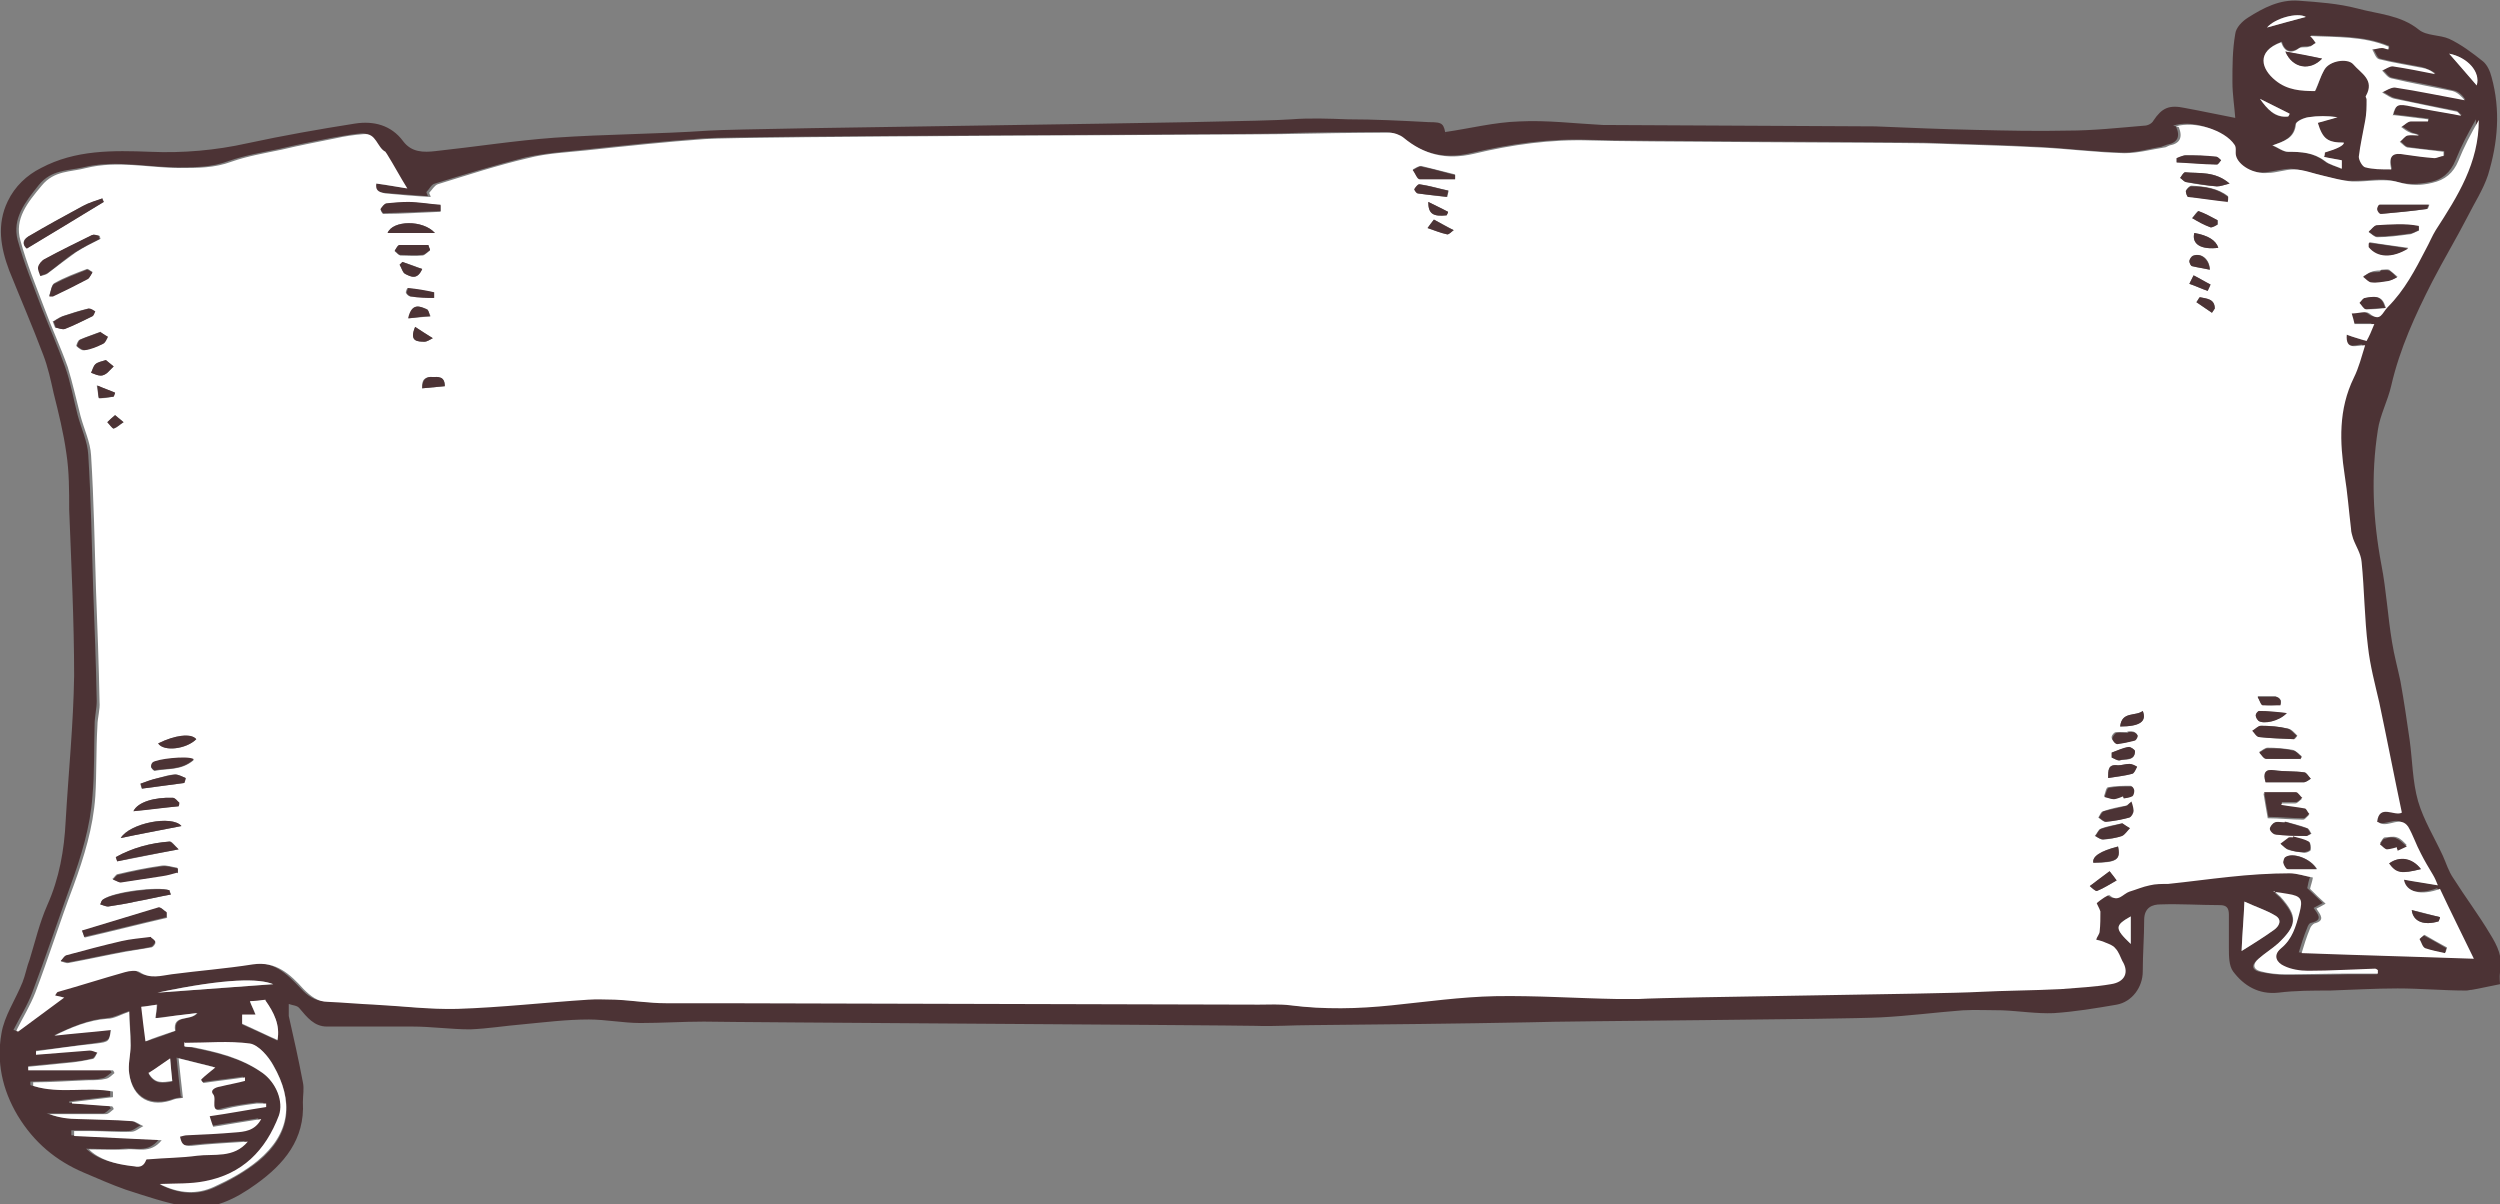 <?xml version="1.0" encoding="UTF-8"?>
<svg id="Layer_2" data-name="Layer 2" xmlns="http://www.w3.org/2000/svg" viewBox="0 0 35.41 17.06">
  <rect x="0" y="0" width="35.41" height="17.06" fill="#808080" stroke="none"/>
  <defs>
    <style>
      .cls-1 {
        fill: #4c3335;
      }

      .cls-1, .cls-2 {
        stroke-width: 0px;
      }

      .cls-2 {
        fill: #fff;
      }
    </style>
  </defs>
  <g id="_ÎÓÈ_1" data-name="—ÎÓÈ_1">
    <g>
      <path class="cls-1" d="M20.47,1.87c.35-.05.7-.14,1.05-.15.39-.02.79.03,1.18.05.2,0,3.66.02,3.86.02.48.02.95.04,1.43.05.43.01.86.02,1.29.01.37,0,.73-.04,1.09-.07.05,0,.11-.03.13-.07.12-.18.22-.23.45-.18.22.04.45.09.71.14-.01-.15-.04-.33-.04-.51,0-.23,0-.45.04-.68.01-.09.1-.18.18-.23.22-.14.45-.26.72-.24.28.02.56.04.83.11.29.08.61.09.87.3.11.09.29.07.43.13.17.08.33.2.48.32.06.05.1.14.12.22.13.47.09.93-.05,1.39-.07.21-.19.39-.29.59-.16.31-.34.61-.5.92-.24.47-.46.95-.58,1.47-.05.22-.16.42-.19.63-.1.64-.07,1.27.05,1.91.07.36.09.73.15,1.09.03.19.08.37.12.56.05.28.09.55.13.83.04.29.04.59.12.87.08.27.23.51.35.77.05.11.08.22.15.32.17.27.36.52.52.79.1.16.19.34.14.54-.01.07,0,.15,0,.17-.16.03-.28.06-.4.08-.03,0-.05.01-.08.01-.32,0-.65-.03-.97-.03-.32,0-.64.02-.96.03-.24,0-.49,0-.73.03-.28.03-.49-.1-.64-.3-.06-.08-.06-.22-.06-.33,0-.16,0-.32,0-.47,0-.1-.03-.14-.13-.14-.28,0-.56-.02-.84-.01-.11,0-.23.04-.23.22,0,.24-.02.48-.02.73,0,.22-.15.43-.37.47-.29.05-.59.1-.89.12-.24.01-.49-.03-.73-.04-.19,0-.38-.01-.56,0-.39.03-.77.08-1.16.1-.57.03-4.41.05-4.98.07-1.03.02-2.06.03-3.09.04-.26,0-.52.02-.79.01-.45-.01-7.36-.05-7.81-.06-.3,0-.6.02-.9.02-.24,0-.49-.05-.73-.05-.32,0-.63.04-.95.07-.24.02-.48.06-.73.07-.27,0-.55-.04-.82-.04-.25,0-.5,0-.74,0-.16,0-.31,0-.47,0-.18,0-.28-.13-.39-.26-.03-.04-.1-.04-.15-.06,0,.06,0,.11,0,.17.07.31.14.62.2.94.02.09,0,.18,0,.28.03.53-.27.88-.66,1.16-.29.21-.62.38-.99.32-.29-.05-.58-.15-.86-.24-.2-.07-.4-.16-.59-.24-.4-.17-.71-.43-.94-.81-.22-.37-.3-.76-.23-1.16.04-.25.2-.48.3-.73.04-.1.06-.22.1-.32.08-.26.14-.52.25-.77.17-.38.24-.78.26-1.19.04-.69.11-1.37.12-2.06,0-.78-.04-1.57-.07-2.35,0-.27,0-.54-.04-.8-.04-.29-.11-.57-.18-.85-.04-.18-.08-.37-.15-.55-.15-.4-.32-.79-.48-1.19-.12-.32-.18-.65-.02-.98.1-.21.27-.37.47-.47.49-.26,1.02-.25,1.55-.23.46.02.92-.02,1.37-.12.51-.11,1.02-.2,1.53-.28.26-.04.51.02.68.25.12.16.29.16.46.14.56-.06,1.13-.15,1.69-.19.72-.05,1.45-.05,2.18-.1.6-.04,7.65-.11,8.25-.16.26-.02.53-.01.8,0,.38,0,.77.02,1.15.04.2,0,.21.02.24.2ZM30.82,1.79q.1.22-.13.26s-.05.02-.08.03c-.19.03-.37.09-.56.08-.39-.01-.78-.06-1.17-.08-.55-.03-1.09-.04-1.64-.06-.49-.01-4.25-.02-4.74-.04-.57-.02-1.12.06-1.67.19-.39.09-.69,0-.99-.23-.05-.04-.14-.07-.2-.07-.51,0-1.02,0-1.54.02-.56.02-7.59.03-8.15.07-.56.04-1.12.1-1.68.16-.28.03-.56.05-.83.11-.43.11-.86.24-1.28.37-.05.01-.08.08-.12.12,0,.02.02.04.02.06-.22-.02-.43-.03-.64-.05-.12-.01-.14-.05-.13-.14.15.03.31.05.44.07-.1-.16-.19-.33-.29-.49,0,0,0-.02-.02-.03-.12-.07-.13-.27-.31-.25-.13.01-.27.04-.4.06-.25.05-.51.1-.76.16-.24.05-.48.09-.71.17-.24.09-.47.09-.72.09-.45,0-.89-.11-1.34,0-.22.05-.45.03-.63.25-.19.24-.38.47-.3.78.09.33.22.64.34.96.11.28.23.55.33.83.08.22.12.46.18.69.05.19.14.37.15.56.04.64.05,1.27.07,1.91.02.53.04,1.05.05,1.58,0,.11-.03.22-.03.34-.01.33,0,.67-.03,1-.03.44-.16.86-.31,1.27-.18.5-.35,1.01-.54,1.51-.07.19-.18.36-.27.54.01,0,.02,0,.03.01.22-.16.43-.32.65-.48-.04,0-.08-.02-.13-.03.02-.03.03-.05.04-.05.31-.1.63-.19.95-.28.07-.02.16-.03.21,0,.15.1.3.05.45.03.38-.05.77-.08,1.15-.14.33-.05.52.14.72.35.09.1.2.18.34.18.22.01.44.02.66.04.39.02.79.08,1.18.06.62-.02,1.23-.09,1.85-.13.13,0,.26,0,.39,0,.24.02.47.05.71.05.25.01.51,0,.76,0,.39,0,7.24.01,7.64.02.15,0,.3,0,.45.01.48.07.95.05,1.43,0,.49-.05.98-.12,1.47-.13.57-.01,1.15.02,1.72.04.1,0,.21,0,.31,0,.51-.03,4.29-.08,4.81-.1.39-.02.78-.02,1.17-.04.24-.01.48-.03.71-.07.2-.03.25-.16.16-.33-.04-.06-.06-.13-.1-.18-.03-.04-.09-.05-.14-.08-.04-.02-.08-.03-.13-.04.02-.04.05-.08.05-.12.01-.09.02-.19.01-.28,0-.04-.06-.11-.05-.12.06-.05.16-.12.18-.11.12.12.19-.02.28-.05.1-.03.19-.07.29-.09.08-.02.17,0,.26-.02.29-.03.58-.07.87-.1.28-.03.56-.04.85-.05.11,0,.22.04.33.06-.02.05-.03.11-.04.16.07.07.15.14.22.21-.06.03-.09.05-.13.07.06.09.14.17-.03.21-.03,0-.05.04-.06.07-.05.12-.09.25-.12.35.8.03,1.6.05,2.44.08-.17-.34-.32-.67-.48-.99-.26.1-.48.05-.51-.13.16.03.32.05.48.08-.02-.05-.04-.1-.07-.15-.05-.1-.12-.2-.17-.3-.06-.12-.1-.26-.18-.38-.1-.16-.27,0-.4-.05,0,0-.02,0-.04-.02.04-.26.26-.08.35-.13-.11-.52-.21-1.04-.32-1.56-.05-.26-.13-.53-.16-.79-.04-.4-.05-.8-.09-1.2-.01-.11-.08-.22-.12-.33-.02-.05-.03-.09-.03-.14-.03-.25-.04-.51-.09-.76-.08-.47-.09-.94.13-1.38.07-.14.1-.3.16-.46-.12,0-.27.09-.26-.15.1.03.18.06.28.09.03-.07.06-.15.11-.24h-.28s-.02-.09-.04-.15c.1,0,.21-.03.25,0,.16.13.19-.02.26-.09.23-.24.39-.52.54-.82.05-.09.08-.19.14-.27.31-.48.62-.95.61-1.56-.11.19-.21.38-.29.58-.07.17-.19.28-.37.31-.16.03-.31.04-.48-.01-.2-.06-.44,0-.66-.01-.14,0-.27-.05-.4-.08-.14-.03-.28-.08-.42-.09-.12,0-.24.04-.37.05-.2.02-.43-.11-.45-.25,0-.05,0-.11-.02-.15-.15-.21-.57-.35-.83-.26ZM2.59,15.54c-.06.01-.09.01-.12.02-.33.12-.59-.01-.64-.36-.02-.13.02-.27.02-.4,0-.17-.01-.34-.02-.48-.12.04-.21.09-.31.1-.27.02-.51.13-.75.24.27-.03.53-.05.8-.08-.02.16-.03.16-.2.19-.29.04-.57.08-.86.11,0,.02,0,.03,0,.05.25-.02.5-.05.76-.06.04,0,.07.02.11.03-.02.03-.04.08-.07.09-.1.03-.2.04-.3.05-.2.02-.4.04-.61.06,0,.02,0,.03,0,.05h1.16s.01.03.02.04c-.04.03-.08.07-.12.08-.08.02-.17.02-.25.02-.26.01-.52.02-.78.03,0,.02,0,.04,0,.05.36.12.76.01,1.13.08,0,.03,0,.05,0,.08l-.58.07s0,.01,0,.02c.19.02.38.03.57.04,0,.01.01.03.02.04-.04.02-.07.07-.11.07-.27,0-.53,0-.8,0,.14.05.28.07.41.07.25.01.51.02.76.03.06,0,.11.05.16.07-.06.03-.11.08-.17.08-.18,0-.36,0-.55-.01-.09,0-.17,0-.26,0,0,.02,0,.05,0,.07.4.02.8.04,1.24.06-.16.2-.34.11-.5.13-.17.02-.33,0-.53,0,.14.14.36.21.64.24.09.01.14-.02.17-.09,0,0,.03-.01.04-.01.23-.02.45-.02.68-.05.24-.04.52.03.72-.2-.28.02-.54.03-.8.06-.11.01-.13-.03-.16-.13.04,0,.07-.02.1-.02.23-.01.46-.01.68-.04.13-.01.28-.02.37-.19-.24.04-.46.07-.68.11,0-.03-.03-.08-.05-.15.28-.05.54-.09.8-.13,0-.02,0-.04,0-.05-.04,0-.09-.01-.13,0-.15.02-.31.04-.46.08-.23.07-.1-.14-.16-.21-.05-.06.03-.1.1-.11.12-.02.24-.05.36-.08v-.05c-.2.03-.4.05-.59.08,0-.02-.02-.03-.03-.05.07-.05.13-.11.2-.17-.17-.04-.35-.09-.52-.13.02.2.04.37.06.55ZM33.9,1.63c.04-.17.08-.18.27-.13.22.05.45.09.7.13-.04-.03-.05-.05-.07-.06-.29-.06-.58-.11-.87-.18-.06-.01-.12-.06-.18-.09.06-.02.13-.08.18-.07.33.05.66.12.99.18-.04-.06-.1-.12-.17-.13-.29-.07-.58-.12-.87-.18-.05-.01-.08-.07-.13-.11.05-.02.1-.07.15-.06.2.03.4.07.6.11-.06-.04-.13-.07-.19-.09-.2-.04-.4-.07-.6-.12-.04-.01-.06-.09-.1-.14.05,0,.09-.02.14-.02.03,0,.06.01.09.02,0-.01,0-.03,0-.04-.36-.15-.74-.13-1.11-.15.03.04.06.07.08.1-.03.02-.06.05-.09.05-.05.01-.11,0-.14.02-.13.09-.22.06-.26-.08-.36.13-.28.38-.08.54.17.14.37.15.56.15.05-.11.07-.22.13-.3.08-.13.33-.17.41-.08.11.13.32.22.18.45,0,.01.01.03.01.05,0,.1,0,.2-.02.3-.03.17-.07.34-.09.51,0,.05.05.14.09.15.11.03.23.02.37.03-.06-.21.03-.24.19-.21.14.03.28.04.42.05.04,0,.08-.02.13-.03,0-.02,0-.04,0-.06-.17-.02-.34-.03-.51-.06-.04,0-.07-.05-.11-.08.04-.03.07-.08.11-.09.05-.02.11,0,.16,0-.04-.02-.09-.02-.12-.04-.04-.02-.08-.05-.13-.08.05-.03.09-.07.14-.08.08-.01.16,0,.24,0,0,0,0-.02,0-.03-.16-.02-.31-.04-.49-.06ZM2.62,14.77s0,.04,0,.06c.04,0,.07,0,.11.01.35.07.69.15.99.36.2.14.31.41.24.61-.19.49-.52.83-1.05.93-.2.04-.4.03-.64.04.28.14.53.15.77.04.22-.1.43-.22.62-.37.47-.39.5-.85.22-1.35-.07-.13-.21-.29-.33-.31-.3-.04-.61-.01-.92-.01ZM32.91,2.22s0-.04.01-.06q.26-.08.27-.14c-.23,0-.3-.06-.37-.28.09-.03.18-.05.28-.08-.14-.02-.28-.02-.41,0-.07.01-.17.06-.18.1-.02.2-.18.25-.33.3.08.03.15.09.22.09.19,0,.36.01.52.13.06.05.15.07.24.11v-.12c-.09-.02-.18-.03-.26-.05ZM32.2,12.63s.07.06.09.08c.25.28.25.4-.03.66-.09.08-.19.14-.28.22-.09.07-.1.15.04.18.12.02.23.04.35.04.29,0,.58,0,.87-.01.14,0,.29,0,.43,0,0-.02,0-.03,0-.05-.01,0-.03-.02-.04-.02-.32.01-.63.03-.95.03-.12,0-.24-.02-.34-.07-.1-.05-.17-.15-.04-.25.16-.13.21-.31.26-.5.05-.19.04-.24-.17-.27-.06,0-.11-.02-.2-.03ZM31.75,13.47c.18-.12.32-.2.46-.3.07-.05.12-.14.02-.2-.12-.07-.26-.12-.44-.2-.01.25-.03.45-.04.7ZM3.76,14.17c-.08,0-.16.02-.22.02.02.05.05.11.08.19h-.19v.13c.18.08.33.15.5.23.04-.22-.05-.4-.17-.56ZM2.79,14.35c-.15.02-.27.03-.4.05-.06,0-.12.01-.18.02,0-.06.01-.12.02-.19-.08.01-.17.02-.22.03.02.17.04.33.06.49.12-.04.27-.09.42-.15-.03-.24.21-.13.31-.25ZM3.87,13.94c-.2-.08-.64-.09-1.64.12.55-.04,1.1-.08,1.64-.12ZM2.1,15.2c.09.17.21.14.34.12-.01-.1-.02-.19-.03-.32-.12.08-.21.14-.31.21ZM35.08,1.21c.05-.19-.14-.4-.39-.45.13.14.26.29.39.45ZM30.18,12.98c-.23.13-.23.17,0,.39v-.39ZM32.41,1.65s.01-.03.02-.04c-.14-.07-.28-.14-.42-.21.1.14.21.28.4.25ZM32.66.24c-.12-.07-.44.02-.55.15.17-.05.36-.1.55-.15Z"/>
      <path class="cls-2" d="M30.82,1.79c.26-.08.69.05.83.26.03.04.01.1.02.15.03.14.25.27.45.25.12,0,.25-.05.37-.05.14,0,.28.06.42.09.13.03.27.07.4.08.22.01.45-.05.66.01.17.05.32.05.48.01.18-.04.3-.14.37-.31.08-.2.18-.39.29-.58,0,.61-.3,1.08-.61,1.56-.05.08-.09.18-.14.27-.15.29-.3.58-.54.82-.08.08-.1.22-.26.09-.05-.04-.15,0-.25,0,.02.06.03.11.04.15h.28c-.04.1-.07.17-.11.24-.09-.03-.18-.05-.28-.09-.02.23.14.15.26.15-.05.16-.09.32-.16.46-.22.45-.2.91-.13,1.38.04.25.06.51.09.76,0,.05.02.1.03.14.04.11.11.21.12.33.04.4.04.8.09,1.2.03.27.1.53.16.79.11.52.21,1.04.32,1.56-.1.06-.32-.13-.35.13.03.01.04.02.04.02.13.06.29-.11.4.05.07.12.11.25.18.38.05.1.11.2.17.3.03.05.05.1.07.15-.17-.03-.32-.05-.48-.08.03.18.25.23.51.13.15.32.31.64.48.99-.84-.03-1.65-.05-2.44-.08.03-.1.07-.23.12-.35.01-.03.04-.06.06-.07.16-.04.09-.12.03-.21.04-.02.08-.04.13-.07-.08-.07-.15-.14-.22-.21.01-.05.03-.1.04-.16-.11-.02-.22-.06-.33-.06-.28,0-.57.02-.85.05-.29.03-.58.07-.87.1-.09,0-.18,0-.26.02-.1.02-.19.06-.29.09-.09.03-.16.16-.28.05-.02-.01-.12.06-.18.11-.01,0,.04.08.05.12,0,.09,0,.19-.01.28,0,.04-.04.08-.05.12.04.01.09.02.13.04.05.02.11.04.14.08.05.05.07.12.1.18.1.16.04.3-.16.33-.23.04-.47.05-.71.07-.39.02-.78.02-1.17.04-.51.03-4.29.07-4.81.1-.1,0-.21,0-.31,0-.57-.01-1.15-.05-1.72-.04-.49.01-.98.08-1.47.13-.48.05-.95.06-1.43,0-.15-.02-.3-.01-.45-.01-.39,0-7.24-.02-7.64-.02-.25,0-.51,0-.76,0-.24,0-.47-.04-.71-.05-.13,0-.26-.01-.39,0-.62.04-1.23.11-1.85.13-.39.01-.79-.04-1.18-.06-.22-.01-.44-.03-.66-.04-.14,0-.24-.08-.34-.18-.19-.21-.39-.4-.72-.35-.38.06-.77.09-1.15.14-.15.02-.3.07-.45-.03-.05-.03-.14-.02-.21,0-.32.09-.63.19-.95.28-.01,0-.02.02-.04.05.05.01.09.02.13.03-.22.16-.43.32-.65.48-.01,0-.02,0-.03-.01.09-.18.2-.36.27-.54.19-.5.35-1.01.54-1.51.15-.41.28-.83.31-1.27.02-.33.01-.66.03-1,0-.11.04-.23.03-.34-.01-.53-.03-1.05-.05-1.58-.02-.64-.03-1.27-.07-1.91-.01-.19-.1-.37-.15-.56-.06-.23-.11-.46-.18-.69-.1-.28-.23-.56-.33-.83-.12-.32-.25-.63-.34-.96-.09-.31.1-.54.3-.78.18-.22.41-.19.63-.25.45-.11.89,0,1.34,0,.24,0,.48,0,.72-.09.23-.08.47-.12.71-.17.25-.06.51-.11.76-.16.13-.03.27-.05.4-.06.18-.02.19.19.31.25,0,0,.01.02.02.03.1.16.19.33.29.49-.13-.02-.28-.05-.44-.07-.01.08.01.12.13.14.21.02.43.04.64.05,0-.02-.02-.04-.02-.06.04-.04.07-.1.12-.12.42-.13.85-.27,1.28-.37.27-.07.55-.08.83-.11.56-.06,1.12-.12,1.68-.16.56-.04,7.59-.06,8.15-.07.51-.01,1.02-.02,1.54-.02.07,0,.15.03.2.07.29.24.6.32.99.23.54-.13,1.1-.21,1.67-.19.49.02,4.25.03,4.74.04.55.02,1.09.03,1.64.06.39.02.78.07,1.17.08.19,0,.37-.05.56-.08.03,0,.05-.02.08-.03q.22-.04.13-.26ZM2.14,13.28c-.16.02-.29.03-.42.06-.26.06-.52.13-.78.2-.03,0-.05.05-.08.08.04,0,.07.03.11.02.27-.05.54-.11.81-.16.12-.02.24-.04.36-.06.03,0,.07-.06.06-.07-.01-.03-.05-.05-.06-.06ZM32.31,11.4s0-.02,0-.02c.07,0,.14,0,.2,0,.03,0,.06-.04.09-.06-.03-.03-.06-.08-.09-.08-.14,0-.29,0-.45,0,.02.13.04.23.06.35.17,0,.33.02.5.02.03,0,.05-.04.08-.06-.02-.03-.04-.07-.07-.08-.11-.02-.22-.04-.33-.05ZM1.47,2.86s-.01-.03-.02-.05c-.09.04-.19.06-.28.11-.26.14-.51.29-.77.43-.1.06-.07.13-.02.17.38-.23.73-.45,1.09-.66ZM2.36,12.99v-.06s-.07-.08-.1-.07c-.37.1-.73.22-1.09.33,0,.03.02.06.03.09.39-.09.78-.19,1.17-.28ZM1.42,3.38s0-.03-.01-.04c-.03,0-.08-.03-.1-.01-.23.11-.45.22-.67.34-.04.02-.08.07-.09.11-.01.04.02.08.03.13.03-.01.08-.02.1-.04.13-.1.26-.2.4-.3.11-.07.23-.13.35-.19ZM2.42,12.67s-.01-.04-.02-.06c-.16-.06-.8.02-.94.13-.02.01-.03.05-.04.07.04.01.07.03.11.03.13-.02.26-.04.39-.07.17-.03.33-.07.5-.1ZM2.51,12.36s0-.04,0-.07c-.07-.01-.15-.04-.22-.03-.21.03-.41.07-.62.12-.03,0-.05.05-.08.07.04.01.07.04.11.04.2-.02.39-.06.59-.09.07-.01.14-.03.21-.05ZM2.57,11.7c-.14-.16-.74-.04-.86.17.28-.06.56-.11.86-.17ZM2.53,12.03c-.06-.06-.1-.12-.13-.11-.27.02-.52.09-.76.22l.02.06c.28-.05.55-.11.87-.17ZM6.24,2.99s0-.05,0-.08c-.15-.02-.3-.04-.46-.04-.1,0-.21,0-.31.02-.03,0-.06.05-.08.08,0,0,.02.06.04.06.27,0,.54-.02.81-.03ZM32.09,11.08c.19,0,.36,0,.54,0,.03,0,.07-.03.1-.05-.03-.03-.06-.08-.09-.09-.14-.02-.29-.01-.43-.03-.13-.02-.16.04-.12.17ZM34.4,2.9c-.24,0-.47,0-.69,0-.01,0-.04.05-.03.06,0,.03.04.07.05.07.22-.02.43-.04.65-.07.01,0,.02-.03.03-.06ZM.7,4.19s.03,0,.05,0c.17-.08.34-.16.5-.25.03-.02.04-.06.06-.09-.03-.01-.06-.05-.08-.04-.16.06-.32.12-.46.2-.04.02-.05.11-.07.17ZM32.5,10.47s.03-.03.04-.05c-.04-.04-.08-.09-.13-.1-.13-.03-.26-.04-.38-.04-.04,0-.08.05-.12.07.03.03.06.09.1.09.16.02.33.02.5.03ZM34.26,3.26s0-.03,0-.05c-.2-.04-.4-.02-.6-.01-.04,0-.07.06-.11.09.04.02.08.07.12.07.15,0,.3-.02.45-.04.05,0,.09-.04.14-.05ZM32.58,10.75s.02-.03.02-.04c-.04-.03-.08-.08-.13-.09-.12-.02-.24-.03-.35-.03-.04,0-.08.04-.12.06.03.03.07.09.1.09.16.01.32,0,.48,0ZM31.58,2.6c-.21-.18-.43-.14-.63-.16-.02,0-.05.05-.07.08.03.02.06.06.09.06.14.03.29.05.43.06.05,0,.1-.02.18-.04ZM32.37,11.64s0,0,0,.01c-.05,0-.1-.01-.14,0-.03.01-.07.06-.07.09,0,.03.05.07.08.08.14.01.28.02.42.02.03,0,.05-.02.08-.03-.02-.03-.03-.07-.06-.08-.1-.04-.2-.06-.3-.09ZM31.55,2.86s0-.05.01-.08c-.15-.12-.34-.14-.52-.15-.03,0-.06.04-.08.07,0,.02.01.08.03.08.19.03.37.05.56.07ZM5.49,3.3h.67c-.17-.19-.6-.18-.67,0ZM.75,4.56s.02.06.03.08c.04,0,.1.03.13.02.13-.05.26-.11.39-.18.02-.01.03-.05.04-.07-.03-.01-.07-.04-.09-.04-.13.03-.25.07-.37.11-.05.02-.09.05-.14.08ZM20.61,2.54s0-.05,0-.07c-.16-.04-.32-.08-.48-.12-.04,0-.08.03-.12.05.03.04.06.12.1.13.17.01.34,0,.5,0ZM1.89,11.49c.23-.03.43-.05.64-.07,0-.02,0-.03.01-.05-.03-.02-.06-.06-.09-.07-.26-.01-.5.06-.56.19ZM32.82,12.31c-.09-.15-.34-.24-.44-.17-.02.01-.04.06-.03.08,0,.03.04.08.06.09.13,0,.26,0,.42,0ZM30.06,11.66c-.12.03-.22.04-.31.08-.03.01-.05.07-.08.1.04.02.08.05.11.05.09,0,.18-.02.27-.05.04-.02.08-.07.11-.11-.04-.03-.08-.05-.11-.07ZM30.19,11.35s-.04.04-.07.06c-.11.02-.22.04-.33.08-.03,0-.05.06-.07.09.03.02.07.06.1.06.11-.01.22-.03.33-.06.03,0,.05-.06.06-.1,0-.04-.02-.09-.03-.13ZM1.42,4.7c-.1.04-.2.07-.29.11-.03.01-.05.08-.05.09.03.03.08.07.11.06.09-.02.17-.05.26-.09.03-.02.05-.07.07-.1-.03-.02-.06-.04-.11-.07ZM2.74,10.76c-.09-.05-.54,0-.58.05-.01.01-.02.04-.02.06.01.02.04.05.05.05.18-.04.37,0,.55-.15ZM32.49,11.85s0,.01,0,.02c-.02,0-.05-.01-.06,0-.04.03-.08.06-.12.09.04.03.07.07.11.08.07.02.15.03.22.04.03,0,.08-.02.09-.04,0-.04,0-.1-.02-.11-.06-.03-.14-.05-.21-.07ZM2.61,11.09s.01-.05.02-.07c-.05-.02-.1-.05-.15-.05-.08,0-.16.03-.24.05-.08.02-.17.05-.25.08,0,.02.01.05.02.07l.6-.08ZM30.83,2.24s0,.04,0,.06c.19,0,.38.02.57.03.02,0,.04-.04.06-.06-.02-.02-.05-.05-.07-.05-.14-.01-.29-.02-.43-.02-.04,0-.08.03-.13.04ZM2.78,10.47c-.07-.08-.3-.06-.54.06.08.12.4.08.54-.06ZM30,11.99q-.37.09-.35.23c.33,0,.39-.04.35-.23ZM6.09,3.54s-.01-.04-.02-.06c-.14,0-.28,0-.42,0-.02,0-.04.05-.06.08.03.02.05.05.08.06.1,0,.2.01.31,0,.04,0,.07-.05.11-.07ZM30.07,11.28s0,.01,0,.02c.04,0,.09,0,.12-.03.02-.01.03-.05.03-.08,0-.02-.03-.06-.04-.06-.11,0-.21,0-.32.02-.03,0-.04.08-.06.13.04.01.08.03.13.03.04,0,.09-.03.13-.04ZM33.72,3.83h0s-.09,0-.13.02c-.04.01-.07.04-.11.06.04.03.07.08.12.08.08,0,.16,0,.24-.02.04,0,.08-.03.12-.05-.04-.03-.08-.07-.12-.1-.03-.01-.07,0-.11,0ZM29.86,11.02c.12-.02.23-.03.34-.06.03,0,.05-.07.07-.1-.04-.01-.07-.04-.11-.04-.05,0-.11.02-.16.02-.15-.02-.14.07-.14.18ZM29.88,12.34c-.1.08-.19.15-.28.21.03.02.08.08.1.07.1-.04.19-.1.28-.15-.03-.03-.05-.06-.1-.13ZM33.84,12.23c.11.13.17.15.45.08-.12-.15-.31-.19-.45-.08ZM33.56,3.44v.05c.11.15.32.17.55.02-.21-.03-.38-.05-.55-.08ZM20.5,2.79s.01-.06.02-.09c-.14-.03-.27-.07-.41-.09-.02,0-.06.04-.07.07,0,.01.03.06.05.06.14.02.28.04.42.05ZM33.79,4.36c-.04-.19-.17-.16-.28-.14-.03,0-.06.05-.08.07.03.03.06.08.09.09.08,0,.17,0,.28-.02ZM32.39,10.1c-.15-.01-.27-.02-.39-.03-.02,0-.05.04-.05.06,0,.03.02.06.04.08.07.05.29,0,.4-.11ZM31.08,3.3c-.04.16.1.24.34.21q-.05-.16-.34-.21ZM6.14,4.22s0-.08,0-.08c-.12-.02-.24-.04-.37-.06,0,0-.03.05-.02.07.01.02.04.05.07.05.1,0,.2.01.31.02ZM1.5,5.1c-.07.02-.12.03-.15.06-.03.03-.04.08-.06.12.05.01.09.04.14.04.03,0,.06-.02.09-.04.03-.03.06-.06.09-.09-.04-.03-.07-.06-.11-.09ZM33.95,12s0,.02.01.03c.04-.02.09-.04.13-.06-.04-.04-.08-.09-.14-.11-.05-.02-.12,0-.17,0-.03,0-.05.06-.07.08.03.02.06.06.1.07.05,0,.09-.02.14-.03ZM31.41,3.18s0-.04,0-.06c-.09-.04-.17-.09-.27-.13-.02,0-.06.06-.09.1.09.04.17.09.26.13.03,0,.07-.02.1-.04ZM20.31,3.11c-.04.05-.07.09-.09.12.09.03.19.07.28.09.02,0,.06-.04.09-.06-.09-.05-.17-.09-.28-.15ZM29.91,10.66s0,.04,0,.07c.04.01.08.05.11.04.08-.02.21.02.22-.13,0-.02-.07-.07-.09-.06-.08.02-.16.05-.24.08ZM30.14,10.37c-.07,0-.13,0-.17,0-.03,0-.07.06-.06.08,0,.03.05.08.07.08.08,0,.17-.02.25-.05.02,0,.04-.05.04-.07,0-.02-.04-.05-.07-.05-.03,0-.06,0-.07,0ZM30.03,10.29c.27,0,.38-.07.32-.22-.1.08-.29,0-.32.22ZM34.54,13.05s.01-.04.02-.06c-.13-.03-.26-.07-.4-.1.02.17.18.22.38.16ZM31.3,3.82c0-.15-.12-.24-.23-.2-.03,0-.05.05-.06.08,0,.02.02.07.04.07.08.02.16.03.25.05ZM5.98,3.81c-.1-.04-.19-.07-.28-.1-.01.01-.03.03-.04.04.03.05.04.11.08.13.08.04.17.09.24-.07ZM6.3,5.47c0-.15-.1-.12-.17-.13-.1,0-.16.02-.15.16.11-.01.21-.02.32-.03ZM34.33,13.25s-.03.03-.05.04c.03.04.04.11.08.13.09.04.18.05.28.07l.02-.07c-.11-.06-.22-.12-.32-.18ZM5.78,4.51c.12-.01.22-.02.32-.03-.02-.03-.03-.09-.05-.1-.1-.04-.21-.1-.26.13ZM31.98,9.87s.04.11.07.11c.08.02.16.01.25,0,0,0,.02-.05,0-.07-.01-.02-.05-.04-.07-.05-.07,0-.14,0-.25,0ZM31.27,4.12s.03-.06.04-.09c-.08-.04-.16-.09-.24-.13-.02.04-.04.08-.06.12.09.03.17.07.26.1ZM5.88,4.63c-.09.22.04.2.13.21.04,0,.08-.03.12-.05-.08-.05-.16-.1-.25-.16ZM31.33,4.43s.03-.04.04-.06c0-.14-.12-.14-.21-.16-.01,0-.03.04-.05.07.07.05.15.1.22.15ZM20.49,3.05s.01-.03.02-.05c-.09-.04-.18-.09-.28-.14,0,.17.07.21.26.19ZM1.6,5.62s.01-.04.02-.06c-.07-.03-.14-.06-.25-.1.02.09.02.18.03.18.06,0,.13,0,.19-.02ZM1.63,5.88s-.08.07-.11.1c.03.03.07.09.09.09.05-.01.09-.06.14-.09-.03-.03-.07-.06-.12-.1Z"/>
      <path class="cls-2" d="M2.59,15.54c-.02-.18-.04-.35-.06-.55.17.04.35.09.52.13-.07.06-.14.11-.2.17,0,.02.02.03.03.05.2-.03.39-.05.59-.08v.05c-.11.03-.23.05-.35.08-.07.01-.15.05-.1.11.06.07-.07.28.16.21.15-.04.3-.06.46-.08.04,0,.09,0,.13,0,0,.02,0,.04,0,.05-.26.04-.52.09-.8.13.02.07.04.12.05.15.23-.04.44-.07.68-.11-.09.17-.24.18-.37.19-.23.02-.45.03-.68.04-.03,0-.06.01-.1.02.02.09.04.14.16.13.26-.03.53-.04.8-.06-.2.24-.48.17-.72.2-.22.03-.45.03-.68.05-.02,0-.04,0-.04.01-.03.08-.08.11-.17.09-.28-.03-.5-.1-.64-.24.2,0,.37.01.53,0,.15-.02.34.07.5-.13-.44-.02-.84-.04-1.24-.06,0-.02,0-.05,0-.07.09,0,.17,0,.26,0,.18,0,.36.02.55.01.06,0,.11-.05.17-.08-.05-.02-.11-.07-.16-.07-.25-.02-.51-.02-.76-.03-.14,0-.28-.02-.41-.07.27,0,.53,0,.8,0,.04,0,.07-.04.11-.07,0-.01-.01-.03-.02-.04-.19-.01-.38-.03-.57-.04,0,0,0-.01,0-.02l.58-.07s0-.05,0-.08c-.37-.07-.76.04-1.13-.08,0-.02,0-.04,0-.05.26,0,.52-.02.78-.03.09,0,.17,0,.25-.02.05-.01.08-.05.12-.08,0-.01-.01-.03-.02-.04H.4s0-.03,0-.05c.2-.02.4-.04.61-.06.1-.01.2-.03.3-.05.03,0,.05-.06.07-.09-.04-.01-.07-.03-.11-.03-.25.02-.5.04-.76.06,0-.02,0-.03,0-.05.29-.04.57-.08.86-.11.17-.02.18-.03.2-.19-.27.03-.54.05-.8.08.24-.12.48-.22.75-.24.1,0,.19-.06.31-.1,0,.14.02.31.02.48,0,.13-.04.27-.02.4.05.35.31.49.64.36.03-.01.06-.01.12-.02Z"/>
      <path class="cls-2" d="M33.9,1.63c.17.02.33.04.49.06,0,0,0,.02,0,.03-.08,0-.17,0-.24,0-.05,0-.09.05-.14.08.04.03.08.06.13.08.04.02.08.01.12.04-.05,0-.11-.01-.16,0-.04.01-.07.06-.11.09.04.03.07.07.11.08.17.02.34.04.51.06,0,.02,0,.04,0,.06-.04,0-.09.03-.13.03-.14-.01-.28-.03-.42-.05-.15-.03-.24,0-.19.21-.14,0-.26,0-.37-.03-.04-.01-.09-.1-.09-.15.02-.17.06-.34.09-.51.02-.1.02-.2.02-.3,0-.02-.02-.04-.01-.05.13-.23-.07-.32-.18-.45-.08-.09-.34-.05-.41.08-.05.09-.08.19-.13.3-.19,0-.39-.01-.56-.15-.2-.16-.28-.41.08-.54.05.14.14.17.26.08.04-.02.1,0,.14-.02.03,0,.06-.04.09-.05-.02-.03-.04-.06-.08-.1.37.02.76,0,1.11.15,0,.01,0,.03,0,.04-.03,0-.06-.02-.09-.02-.05,0-.09.02-.14.02.03.05.05.13.1.14.2.05.4.08.6.12.07.01.14.04.19.09-.2-.04-.4-.08-.6-.11-.05,0-.1.04-.15.06.04.04.08.1.13.11.29.07.58.12.87.18.07.02.13.08.17.13-.33-.06-.66-.13-.99-.18-.06,0-.12.04-.18.07.06.03.12.08.18.09.29.06.58.12.87.18.02,0,.03.02.07.06-.25-.05-.48-.08-.7-.13-.19-.04-.23-.04-.27.13ZM32.89.83c-.18-.03-.33-.06-.52-.1.1.23.35.28.52.1Z"/>
      <path class="cls-2" d="M2.62,14.77c.31,0,.62-.03.92.01.12.02.26.18.33.31.29.5.25.96-.22,1.35-.18.15-.4.27-.62.37-.24.11-.49.1-.77-.04.24-.01.44,0,.64-.04.53-.1.86-.43,1.05-.93.07-.2-.04-.47-.24-.61-.3-.21-.64-.29-.99-.36-.04,0-.07,0-.11-.01,0-.02,0-.04,0-.06Z"/>
      <path class="cls-2" d="M32.91,2.22c.08.02.16.03.26.05v.12c-.09-.04-.18-.06-.24-.11-.16-.12-.33-.13-.52-.13-.07,0-.14-.06-.22-.09.16-.06.31-.1.33-.3,0-.04.11-.09.18-.1.13-.02.27-.02.41,0-.09.03-.18.05-.28.08.07.23.14.28.37.28q0,.06-.27.14s0,.04-.01.06Z"/>
      <path class="cls-2" d="M32.2,12.63c.08.01.14.02.2.03.2.03.22.08.17.27-.05.19-.1.37-.26.5-.13.11-.05.21.04.25.1.05.23.07.34.07.32,0,.63-.02.95-.03.01,0,.03.01.04.02,0,.02,0,.03,0,.05-.14,0-.29,0-.43,0-.29,0-.58.01-.87.01-.12,0-.24-.01-.35-.04-.13-.03-.12-.11-.04-.18.09-.08.19-.14.28-.22.27-.26.28-.38.03-.66-.02-.02-.05-.04-.09-.08Z"/>
      <path class="cls-2" d="M31.75,13.47c.01-.25.03-.45.04-.7.17.08.31.12.44.2.1.06.05.15-.02.2-.14.1-.28.19-.46.3Z"/>
      <path class="cls-2" d="M3.76,14.17c.12.17.21.35.17.56-.16-.07-.32-.15-.5-.23v-.13h.19c-.03-.08-.06-.13-.08-.19.06,0,.14-.01.22-.02Z"/>
      <path class="cls-2" d="M2.79,14.35c-.1.12-.35.01-.31.25-.15.05-.3.1-.42.15-.02-.15-.04-.31-.06-.49.05,0,.14-.02.22-.03,0,.07-.01.13-.02.19.06,0,.12-.01.18-.02.13-.02.25-.03.4-.05Z"/>
      <path class="cls-2" d="M3.87,13.94c-.54.04-1.09.08-1.64.12,1-.21,1.44-.2,1.64-.12Z"/>
      <path class="cls-2" d="M2.1,15.2c.1-.06.19-.13.31-.21.01.13.02.22.03.32-.13.02-.25.05-.34-.12Z"/>
      <path class="cls-2" d="M35.08,1.21c-.14-.16-.27-.31-.39-.45.26.05.45.26.39.45Z"/>
      <path class="cls-2" d="M30.18,12.98v.39c-.23-.22-.23-.26,0-.39Z"/>
      <path class="cls-2" d="M32.41,1.65c-.19.02-.3-.11-.4-.25.14.07.28.14.42.21,0,.01-.01.03-.02.04Z"/>
      <path class="cls-2" d="M32.66.24c-.19.05-.37.1-.55.15.11-.13.43-.22.55-.15Z"/>
      <path class="cls-1" d="M2.14,13.28s.05.03.06.06c0,.01-.04.07-.06.07-.12.03-.24.04-.36.06-.27.05-.54.11-.81.16-.03,0-.07-.01-.11-.02.03-.03.05-.07.08-.08.26-.07.52-.14.78-.2.13-.03.26-.04.42-.06Z"/>
      <path class="cls-1" d="M32.31,11.4c.11.02.22.03.33.05.03,0,.04.05.07.08-.03.02-.06.06-.08.06-.17,0-.33-.02-.5-.02-.02-.11-.04-.22-.06-.35.16,0,.31,0,.45,0,.03,0,.06.06.09.08-.03.02-.06.06-.09.06-.07,0-.13,0-.2,0,0,0,0,.02,0,.02Z"/>
      <path class="cls-1" d="M1.47,2.86c-.36.22-.72.44-1.09.66-.05-.04-.07-.11.02-.17.25-.15.51-.29.77-.43.09-.05.19-.08.28-.11,0,.02.01.03.02.05Z"/>
      <path class="cls-1" d="M2.36,12.99c-.39.09-.78.19-1.17.28,0-.03-.02-.06-.03-.09.36-.11.73-.22,1.09-.33.03,0,.07.05.11.07v.06Z"/>
      <path class="cls-1" d="M1.42,3.38c-.12.06-.24.12-.35.19-.14.09-.26.2-.4.3-.03.02-.07.02-.1.04-.01-.04-.04-.09-.03-.13.01-.04.05-.09.09-.11.22-.12.45-.23.67-.34.03-.01.07,0,.1.01,0,.01,0,.03.01.04Z"/>
      <path class="cls-1" d="M2.42,12.67c-.17.03-.33.07-.5.1-.13.03-.26.05-.39.07-.03,0-.07-.02-.11-.03.01-.03.02-.06.04-.07.15-.1.78-.18.94-.13,0,.02.01.04.02.06Z"/>
      <path class="cls-1" d="M2.51,12.36c-.07.02-.14.04-.21.05-.2.03-.39.06-.59.09-.03,0-.07-.03-.11-.04.03-.03.05-.07.08-.07.2-.05.41-.09.62-.12.07-.01.14.02.22.03,0,.02,0,.04,0,.07Z"/>
      <path class="cls-1" d="M2.57,11.7c-.3.06-.58.11-.86.17.13-.21.73-.33.86-.17Z"/>
      <path class="cls-1" d="M2.53,12.03c-.32.06-.6.11-.87.17l-.02-.06c.23-.13.49-.2.76-.22.03,0,.07.06.13.11Z"/>
      <path class="cls-1" d="M6.24,2.99c-.27.01-.54.02-.81.03-.01,0-.04-.05-.04-.06.02-.03.05-.07.08-.08.1-.01.21-.02.31-.02.15,0,.3.03.46.04,0,.03,0,.05,0,.08Z"/>
      <path class="cls-1" d="M32.09,11.08c-.04-.13,0-.19.12-.17.14.02.29.01.43.03.03,0,.06.06.09.09-.03.02-.07.05-.1.05-.18,0-.36,0-.54,0Z"/>
      <path class="cls-1" d="M34.4,2.9s-.02.06-.03.06c-.21.03-.43.05-.65.07-.02,0-.05-.04-.05-.07,0-.02.02-.06.03-.06.23,0,.46,0,.69,0Z"/>
      <path class="cls-1" d="M.7,4.19c.02-.06.03-.15.07-.17.15-.08.31-.14.46-.2.02,0,.05.02.08.04-.02.03-.04.07-.06.09-.17.09-.33.17-.5.25-.02,0-.03,0-.05,0Z"/>
      <path class="cls-1" d="M32.5,10.47c-.17-.01-.33-.01-.5-.03-.04,0-.07-.06-.1-.09.04-.02.08-.07.12-.07.13,0,.26.01.38.04.05.01.09.07.13.1-.01.02-.03.03-.04.05Z"/>
      <path class="cls-1" d="M34.26,3.26s-.09.05-.14.05c-.15.02-.3.04-.45.04-.04,0-.08-.04-.12-.07.04-.03.07-.08.11-.09.2-.01.4-.03.6.01,0,.02,0,.03,0,.05Z"/>
      <path class="cls-1" d="M32.58,10.75c-.16,0-.32,0-.48,0-.04,0-.07-.06-.1-.09.04-.02.08-.06.12-.06.12,0,.24,0,.35.03.05,0,.09.06.13.09,0,.01-.02.03-.02.04Z"/>
      <path class="cls-1" d="M31.58,2.6c-.08.02-.13.04-.18.04-.14-.01-.29-.04-.43-.06-.03,0-.06-.04-.09-.06.02-.03.05-.08.07-.08.2.02.42-.02.63.16Z"/>
      <path class="cls-1" d="M32.37,11.64c.1.03.21.06.3.09.02,0,.04.05.06.08-.03.01-.05.04-.08.03-.14,0-.28,0-.42-.02-.03,0-.08-.05-.08-.08,0-.03.04-.08.07-.09.04-.02.09,0,.14,0,0,0,0,0,0-.01Z"/>
      <path class="cls-1" d="M31.55,2.86c-.19-.02-.37-.05-.56-.07-.01,0-.03-.06-.03-.08.01-.03.05-.07.08-.07.19,0,.37.03.52.15,0,.03,0,.05-.01.08Z"/>
      <path class="cls-1" d="M5.49,3.3c.07-.18.5-.19.67,0h-.67Z"/>
      <path class="cls-1" d="M.75,4.56s.09-.06.14-.08c.12-.04.25-.08.37-.11.03,0,.06.02.09.04-.01.02-.02.06-.04.07-.13.06-.26.13-.39.18-.04.01-.09-.01-.13-.02-.01-.03-.02-.06-.03-.08Z"/>
      <path class="cls-1" d="M20.61,2.54c-.17,0-.34,0-.5,0-.04,0-.06-.08-.1-.13.04-.02.09-.06.12-.05.16.03.32.08.48.12,0,.02,0,.05,0,.07Z"/>
      <path class="cls-1" d="M1.89,11.49c.06-.13.3-.2.56-.19.03,0,.06.04.09.07,0,.02,0,.03-.01.05-.21.02-.41.05-.64.07Z"/>
      <path class="cls-1" d="M32.82,12.31c-.16,0-.29,0-.42,0-.02,0-.05-.05-.06-.09,0-.02.01-.07.03-.08.1-.07.36.02.44.17Z"/>
      <path class="cls-1" d="M30.06,11.66s.07.05.11.07c-.04.04-.07.09-.11.11-.08.03-.18.04-.27.05-.04,0-.08-.03-.11-.05.03-.04.05-.09.08-.1.09-.03.19-.05.31-.08Z"/>
      <path class="cls-1" d="M30.19,11.35s.03.09.03.13c0,.04-.03.09-.06.1-.11.03-.22.05-.33.06-.03,0-.07-.04-.1-.06.02-.03.04-.08.07-.09.11-.03.22-.05.33-.08.02-.02.04-.04.07-.06Z"/>
      <path class="cls-1" d="M1.42,4.7s.07.05.11.07c-.02.04-.04.09-.07.1-.08.04-.17.08-.26.09-.03,0-.08-.03-.11-.06,0,0,.02-.08.05-.09.09-.04.19-.07.29-.11Z"/>
      <path class="cls-1" d="M2.74,10.76c-.17.15-.37.12-.55.15-.02,0-.04-.03-.05-.05,0-.01,0-.04.02-.06.05-.05.49-.1.58-.05Z"/>
      <path class="cls-1" d="M32.49,11.85c.07.02.14.03.21.07.02.01.03.08.02.11,0,.02-.06.04-.09.04-.07,0-.15-.01-.22-.04-.04-.01-.07-.05-.11-.08.04-.03.08-.06.12-.09.01,0,.04,0,.06,0,0,0,0-.01,0-.02Z"/>
      <path class="cls-1" d="M2.61,11.09l-.6.08s-.01-.05-.02-.07c.08-.03.16-.06.25-.08.08-.02.16-.04.24-.05.05,0,.1.03.15.05,0,.02-.01.05-.02.07Z"/>
      <path class="cls-1" d="M30.83,2.24s.08-.04.13-.04c.14,0,.29,0,.43.02.02,0,.05.03.07.05-.02.02-.04.06-.06.06-.19,0-.38-.02-.57-.03,0-.02,0-.04,0-.06Z"/>
      <path class="cls-1" d="M2.78,10.47c-.14.14-.46.18-.54.06.24-.12.47-.15.54-.06Z"/>
      <path class="cls-1" d="M30,11.99c.04.19-.02.22-.35.23q-.03-.13.35-.23Z"/>
      <path class="cls-1" d="M6.09,3.54s-.07.07-.11.07c-.1.01-.2,0-.31,0-.03,0-.05-.04-.08-.06.02-.03.04-.07.06-.08.14,0,.28,0,.42,0,0,.02.01.04.02.06Z"/>
      <path class="cls-1" d="M30.07,11.28s-.09.04-.13.04c-.04,0-.08-.02-.13-.03.02-.05.03-.12.06-.13.1-.02.21-.02.32-.02.02,0,.04.04.04.06,0,.03-.01.07-.03.08-.04.02-.08.02-.12.03,0,0,0-.01,0-.02Z"/>
      <path class="cls-1" d="M33.72,3.83s.08-.01.11,0c.05.02.08.06.12.1-.04.02-.08.04-.12.05-.08.01-.16.03-.24.02-.04,0-.08-.05-.12-.08.04-.02.07-.05.11-.06.04-.01.09,0,.13-.01h0Z"/>
      <path class="cls-1" d="M29.86,11.02c0-.11,0-.2.14-.18.05,0,.11-.02.16-.02.04,0,.08.02.11.04-.02.04-.04.09-.07.1-.11.03-.22.04-.34.06Z"/>
      <path class="cls-1" d="M29.88,12.34c.05.06.08.1.1.13-.09.05-.18.11-.28.15-.02,0-.07-.04-.1-.07.09-.07.17-.13.28-.21Z"/>
      <path class="cls-1" d="M33.84,12.23c.15-.11.33-.08.45.08-.28.07-.35.06-.45-.08Z"/>
      <path class="cls-1" d="M33.56,3.44c.17.02.34.05.55.08-.23.14-.44.13-.56-.02v-.05Z"/>
      <path class="cls-1" d="M20.5,2.79c-.14-.02-.28-.03-.42-.05-.02,0-.05-.05-.05-.06.02-.03.05-.07.07-.07.14.02.27.06.41.09,0,.03-.01.06-.02.09Z"/>
      <path class="cls-1" d="M33.79,4.36c-.11,0-.19.02-.28.02-.03,0-.06-.06-.09-.09.03-.03.05-.07.08-.07.11-.02.24-.05.28.14Z"/>
      <path class="cls-1" d="M32.39,10.1c-.11.12-.33.16-.4.11-.02-.02-.04-.05-.04-.08,0-.02.03-.06.05-.06.12,0,.23.01.39.03Z"/>
      <path class="cls-1" d="M31.08,3.3q.29.05.34.21c-.24.03-.38-.05-.34-.21Z"/>
      <path class="cls-1" d="M6.14,4.22c-.11,0-.21,0-.31-.02-.03,0-.06-.03-.07-.05,0-.02.02-.07.02-.07.12.01.24.03.37.06,0,0,0,.05,0,.08Z"/>
      <path class="cls-1" d="M1.5,5.1s.07.06.11.09c-.03.03-.06.06-.09.09-.02.02-.06.04-.09.04-.05,0-.09-.02-.14-.04.02-.04.03-.09.06-.12.03-.03.09-.04.15-.06Z"/>
      <path class="cls-1" d="M33.95,12s-.1.03-.14.03c-.03,0-.06-.04-.1-.07.02-.03.04-.08.07-.08.05-.02.12-.03.17,0,.05.02.09.07.14.11-.04.02-.09.04-.13.06,0,0,0-.02-.01-.03Z"/>
      <path class="cls-1" d="M31.41,3.18s-.08.05-.1.04c-.09-.03-.18-.08-.26-.13.03-.03.08-.1.09-.1.09.03.18.08.27.13,0,.02,0,.04,0,.06Z"/>
      <path class="cls-1" d="M20.31,3.11c.11.06.19.11.28.15-.03.02-.06.06-.09.06-.1-.02-.19-.06-.28-.09.03-.04.05-.07.09-.12Z"/>
      <path class="cls-1" d="M29.91,10.66c.08-.03.16-.07.24-.08.03,0,.09.04.09.06,0,.14-.13.1-.22.13-.03,0-.07-.02-.11-.04,0-.02,0-.04,0-.07Z"/>
      <path class="cls-1" d="M30.14,10.37s.04-.01.07,0c.03,0,.06.03.07.05,0,.02-.02.06-.04.07-.08.02-.17.04-.25.05-.03,0-.07-.05-.07-.08,0-.02.03-.07.06-.08.04-.01.09,0,.17,0Z"/>
      <path class="cls-1" d="M30.03,10.29c.02-.22.22-.14.32-.22.06.15-.04.22-.32.22Z"/>
      <path class="cls-1" d="M34.54,13.05c-.2.06-.36.01-.38-.16.14.04.27.07.4.1,0,.02-.01.04-.02.06Z"/>
      <path class="cls-1" d="M31.3,3.82c-.09-.02-.17-.03-.25-.05-.02,0-.04-.05-.04-.07,0-.03.03-.07.06-.08.11-.04.22.06.23.2Z"/>
      <path class="cls-1" d="M5.98,3.81c-.07.16-.16.11-.24.07-.04-.02-.05-.09-.08-.13.01-.01.03-.03.04-.04.09.03.18.07.28.1Z"/>
      <path class="cls-1" d="M6.3,5.47c-.12.01-.22.02-.32.03,0-.13.06-.17.15-.16.07,0,.17-.02.17.13Z"/>
      <path class="cls-1" d="M34.33,13.25c.11.06.22.12.32.18l-.02.07c-.09-.02-.19-.04-.28-.07-.04-.02-.05-.08-.08-.13.02-.01.03-.03.05-.04Z"/>
      <path class="cls-1" d="M5.78,4.51c.05-.23.17-.17.26-.13.03.01.04.06.05.1-.1,0-.2.02-.32.03Z"/>
      <path class="cls-1" d="M31.98,9.87c.11,0,.18,0,.25,0,.03,0,.06.02.07.05.01.02,0,.07,0,.07-.08,0-.17,0-.25,0-.03,0-.04-.07-.07-.11Z"/>
      <path class="cls-1" d="M31.27,4.12c-.09-.03-.17-.07-.26-.1.02-.04.04-.08.06-.12.08.04.16.09.24.13-.01.03-.03.06-.04.09Z"/>
      <path class="cls-1" d="M5.88,4.63c.09.06.17.11.25.16-.04.02-.08.05-.12.05-.09,0-.22,0-.13-.21Z"/>
      <path class="cls-1" d="M31.33,4.43c-.07-.05-.15-.1-.22-.15.02-.02.04-.07.05-.07.09.02.21.02.21.16-.01.02-.03.04-.04.06Z"/>
      <path class="cls-1" d="M20.49,3.05c-.19.02-.26-.02-.26-.19.1.05.19.09.28.14,0,.02-.01.03-.02.05Z"/>
      <path class="cls-1" d="M1.6,5.62c-.07,0-.13.02-.19.02-.02,0-.02-.09-.03-.18.11.05.18.07.25.1,0,.02-.01.04-.02.06Z"/>
      <path class="cls-1" d="M1.63,5.88s.08.07.12.1c-.05.03-.09.07-.14.09-.02,0-.06-.06-.09-.09.03-.03.06-.06.11-.1Z"/>
      <path class="cls-1" d="M32.89.83c-.17.18-.42.14-.52-.1.18.03.34.06.52.1Z"/>
    </g>
  </g>
</svg>